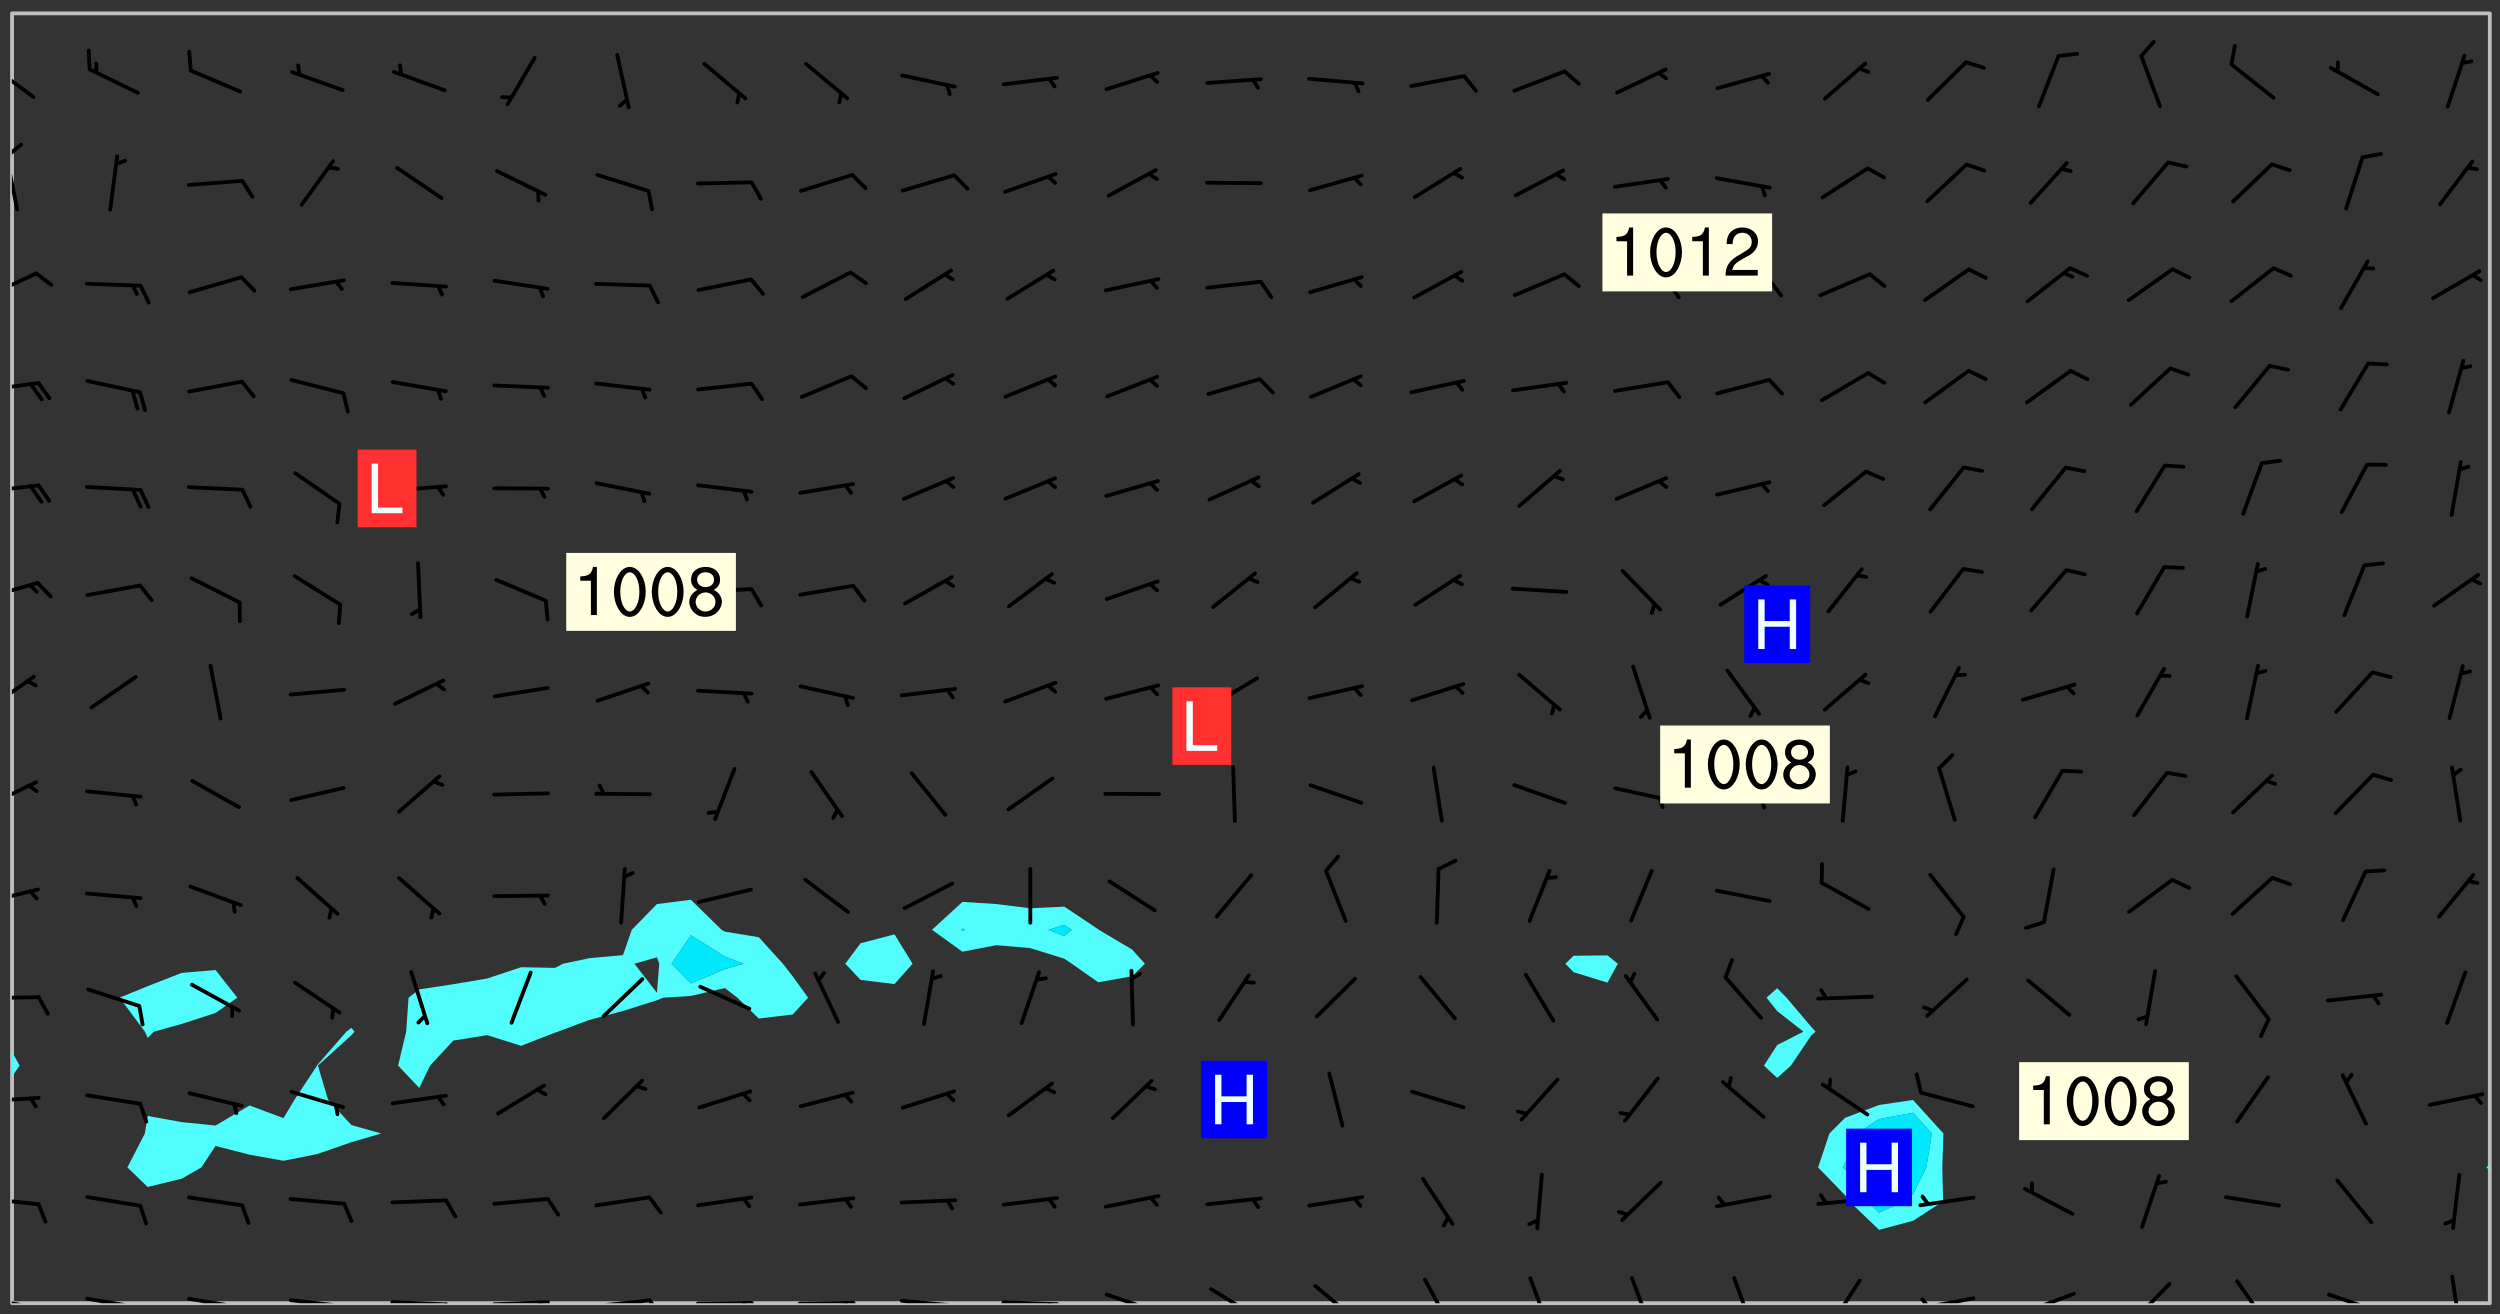 <svg xmlns="http://www.w3.org/2000/svg" role="img" xmlns:xlink="http://www.w3.org/1999/xlink" viewBox="142.45 309.95 326.84 171.84"><rect x="142.45" y="309.95" width="326.84" height="171.84" fill="#333333" stroke="none"/><defs><clipPath id="a"><path d="M144 450h1v30.328h-1zm0 0"/></clipPath><clipPath id="b"><path d="M144 311.672h1V448h-1zm0 0"/></clipPath><clipPath id="c"><path d="M144 311.672h324v168.656H144zm0 0"/></clipPath><clipPath id="d"><path d="M467 463h1v17.328h-1zm0 0"/></clipPath><clipPath id="e"><path d="M467 311.672h1V463h-1zm0 0"/></clipPath><clipPath id="f"><path d="M144 479h4v1.328h-4zm0 0"/></clipPath><clipPath id="g"><path d="M147 480h2v.328h-2zm0 0"/></clipPath><clipPath id="h"><path d="M153 479h9v1.328h-9zm0 0"/></clipPath><clipPath id="i"><path d="M160 480h2v.328h-2zm0 0"/></clipPath><clipPath id="j"><path d="M166 479h9v1.328h-9zm0 0"/></clipPath><clipPath id="k"><path d="M173 480h3v.328h-3zm0 0"/></clipPath><clipPath id="l"><path d="M180 479h8v1.328h-8zm0 0"/></clipPath><clipPath id="m"><path d="M187 480h2v.328h-2zm0 0"/></clipPath><clipPath id="n"><path d="M193 479h9v1.328h-9zm0 0"/></clipPath><clipPath id="o"><path d="M200 480h3v.328h-3zm0 0"/></clipPath><clipPath id="p"><path d="M206 479h9v1.328h-9zm0 0"/></clipPath><clipPath id="q"><path d="M212 479h2v1.328h-2zm0 0"/></clipPath><clipPath id="r"><path d="M220 479h8v1.328h-8zm0 0"/></clipPath><clipPath id="s"><path d="M227 479h3v1.328h-3zm0 0"/></clipPath><clipPath id="t"><path d="M233 480h8v.328h-8zm0 0"/></clipPath><clipPath id="u"><path d="M239 480h2v.328h-2zm0 0"/></clipPath><clipPath id="v"><path d="M246 480h9v.328h-9zm0 0"/></clipPath><clipPath id="w"><path d="M252 480h2v.328h-2zm0 0"/></clipPath><clipPath id="x"><path d="M260 479h8v1.328h-8zm0 0"/></clipPath><clipPath id="y"><path d="M266 480h2v.328h-2zm0 0"/></clipPath><clipPath id="z"><path d="M273 479h8v1.328h-8zm0 0"/></clipPath><clipPath id="A"><path d="M279 480h2v.328h-2zm0 0"/></clipPath><clipPath id="B"><path d="M286 478h9v2.328h-9zm0 0"/></clipPath><clipPath id="C"><path d="M292 480h2v.328h-2zm0 0"/></clipPath><clipPath id="D"><path d="M300 478h8v2.328h-8zm0 0"/></clipPath><clipPath id="E"><path d="M314 477h7v3.328h-7zm0 0"/></clipPath><clipPath id="F"><path d="M328 476h5v4.328h-5zm0 0"/></clipPath><clipPath id="G"><path d="M342 476h4v4.328h-4zm0 0"/></clipPath><clipPath id="H"><path d="M355 476h4v4.328h-4zm0 0"/></clipPath><clipPath id="I"><path d="M368 476h4v4.328h-4zm0 0"/></clipPath><clipPath id="J"><path d="M381 477h5v3.328h-5zm0 0"/></clipPath><clipPath id="K"><path d="M393 479h8v1.328h-8zm0 0"/></clipPath><clipPath id="L"><path d="M393 479h2v1.328h-2zm0 0"/></clipPath><clipPath id="M"><path d="M406 478h8v2.328h-8zm0 0"/></clipPath><clipPath id="N"><path d="M420 477h7v3.328h-7zm0 0"/></clipPath><clipPath id="O"><path d="M434 477h6v3.328h-6zm0 0"/></clipPath><clipPath id="P"><path d="M446 478h8v2.328h-8zm0 0"/></clipPath><clipPath id="Q"><path d="M452 480h2v.328h-2zm0 0"/></clipPath><clipPath id="R"><path d="M462 476h3v4.328h-3zm0 0"/></clipPath><clipPath id="S"><path d="M144 466h4v2h-4zm0 0"/></clipPath><clipPath id="T"><path d="M144 453h4v2h-4zm0 0"/></clipPath><clipPath id="U"><path d="M144 440h4v1h-4zm0 0"/></clipPath><clipPath id="V"><path d="M144 425h4v4h-4zm0 0"/></clipPath><clipPath id="W"><path d="M144 411h4v5h-4zm0 0"/></clipPath><clipPath id="X"><path d="M144 398h4v5h-4zm0 0"/></clipPath><clipPath id="Y"><path d="M144 385h4v4h-4zm0 0"/></clipPath><clipPath id="Z"><path d="M144 373h4v2h-4zm0 0"/></clipPath><clipPath id="aa"><path d="M144 359h4v3h-4zm0 0"/></clipPath><clipPath id="ab"><path d="M144 345h4v4h-4zm0 0"/></clipPath><clipPath id="ac"><path d="M144 330h1v8h-1zm0 0"/></clipPath><clipPath id="ad"><path d="M144 328h2v3h-2zm0 0"/></clipPath><clipPath id="ae"><path d="M144 318h4v5h-4zm0 0"/></clipPath><g id="af" clip-path="url(#clip1)"><path fill="#fff" fill-opacity="0" fill-rule="evenodd" d="M0 0h1000v1000H0zm0 0"/><path fill="#d3d3d3" fill-opacity="0" fill-rule="evenodd" d="M162.152 355.867l-.234.293.059.234.117.172.176.234.293.348.113.059.117-.172.059-.234.176-.176.465-.176h.699l.234.293.289.816.059.176.176.23.352.234.699.699.172.176.234.348.234.41.289.582.41.465.23.234.234.176.117.23.176.293.172 1.164v.234l.059.289.059.117.117.117.348.41.117.172.176.176.176.234.117.172.172.352.059.234.234.406.234-.059-.176.176-.059.93h-.582l-.234-.113-.348.113-.117.117-.059.293-.059.176-.117.172-.465.293-.059.234-.059.113v.645l.059.172v.41l.059.059v.406l.059.406.117.176.059.059.23.641-.059.293v.699l-.059.582v.234l-.059.23-.055.352v1.922l.055.117h.426l-.367.117-.023.352.891 1.168 1.742.539 1.34.359v.539l.09.809.535.715 1.52.27.891-.086.09 1.164.535.18 1.16-.18 2.055-.984 1.16-.363 1.879-.176 1.695-.18-.18.719-1.516.086-1.25.09-.805.27-1.074.809.27.719.535.898-.18.625-.266.809.266 1.078.625.898.805.18 1.25-.18-.266.723.098.504.055.293v.172l.059.293v.406l.176.117.352.117h.406l.293-.176.113-.117.059-.117.117-.23.059-.176.352-.465.23-.176.176-.059.176.059.059.176.117.988.055.469.059.172.117.234.176.059.816.059h.289l.117.234.059.406.059.352v1.105l.117.293.117.348.289.699.176.352.582.754.352.176.172.059.469.234.641.465.348.234.293.176.293.055.23.062.816.348.293.176.113.172.352.352.117.176.523.641v.289l.059.352v.348l.059.352.059.289.117.059.172.059h.176l.582.234.176.117.176.289.176.234.113.234.293.23.117.117v.41l.059.055.289.234.234.117.059.117.117.172.059.117.23.234.059.176.234.059.117.059-.117.113-.059.117v.117l-.117.293-.117.289v.582l.176.117.117.059.059.117.117.117.113.059.176.348.059.352.059.406v.176l-.059.176-.117.699v.172l.117.176.293.293h.406l.176.117.117.172.117.293v.234h-.527l-.23-.234h-.234l-.176.059-.059.699.059.348.117.176.176.41.117.23.289.469.176.055h.523l.234.059.758.641.059.293v.234l.059.059.23.348v.352l-.117.172v.293l.293.289.293.176.172.059.293.176.293.117.582.406.289.234.293.176.219.16.016.012.23.176.641.523.176.234.117.176.176.176.113.172v.641l.117.176.469.117.582.117.234.059.23.113.293.117.113.059.586.352.289.172.176.062.176.055.176.059.699.352.289.176.234.055.289.176.234.117.641.406.293.117.172.059.234.059.41.059.23.059.234.117.059.172-.41.176.469.059.059.293.113.234.176.055.234.059.176.059.406.117.641.234.117.172.059.234v.176l-.059.117-.059.406.234.234.117.059.348.117.641.23.176.117.289.117.176.176.234.465.582 1.105.176.176.348.176.176.117.352.117 1.047.523.234.059.465.113.293.059.465.176.758.582.234.234.348.465.176.176.289.234.816.699.293.176.289.289.293.176.293.289.695.641.176.176.293.234.289.234.469.289.641.582.348.234.234.293.348.348.352.465.934.992.348.406.117.176.234.059.113.117.645.176.23.113.234.059.293.176.23.117.934.699.406.406.234.176.406.176.234.117.816.348.348.234.234.117.293.289.23.117.758.352.352.172.23.059.293.117.234.059.871.176h.816l.469.23.172.059.875.699.465.117.293.059.176.059.23.059.469.059.348.059.352.059.406.059h.293l.172.059v.23l.176.176h.293l.348.059.352.059.699.117h.641l.465-.234.293-.176.172-.117.41-.172.289-.176.934-.465.469-.293.523-.293.465-.172.465-.176 1.051-.465.289-.117.41-.117.289-.117.527-.176 1.516-.699.582-.348.289-.059.293-.059.348-.117.875-.23.352-.117h.113l.234-.059.875-.234.234-.059h.812l.352-.059.816-.117.172-.059.352-.055.293-.059.23-.059.816-.176.176-.059h.348l.234-.059.465-.117.758-.172.234-.059h.348l.41-.117.289-.059 1.285-.059h.289l.41-.059.23-.059h.176l.875-.117h.406l.41-.117h.348l.352-.113.871-.059h1.75l1.047.289.41.117.289.117.352.117.289.117 1.051.172.289.059h.293l.293.059.172.059.41.059.172.059.117.059h.117l.117.059.352.059h.113l.41.066 1.922.395 1.926.395 1.52.449 1.695.719 2.145.805 1.605-.719 1.43-.805 1.16-1.078 1.25-.449 3.035-.719 1.875-.359 2.145-1.348 2.234-1.254 2.5-1.258 1.695-.449 1.785-.18 1.16-.27.625.539 1.34-.27.715-.988.984-1.344.445-.18.805-.359 1.875-.539 1.785-.449 1.25-.27 1.16-.09 1.699-.09 1.961-.27 1.25-.09h.539l.625-.09h.891l2.145-.18 2.41-.18 2.59-.09 1.695.18 1.609.09 1.43.359 1.16.719 1.875.988 1.16 1.527.266.715.629.09.355.898.535.539.535 1.527 1.074.359h.535l-.805.535.09 1.707.715 2.695.891.805.895.988.715 1.258 1.785.539 1.52-.18.355 1.344 1.609-.805.98-.539.27.27.316-.215.219-.145.801.449.449-.359h.355l.535-.27.539-.719.535-.27.625-.988 1.16.449.84.371 1.395.617 1.695-.18h1.605l1.785.09.18-1.707.535-1.344.805.27.492.848.402.406-.09.539v.359l.715.449.711-.27h1.43l.359.988.445 1.258.715 1.344 1.25.629 1.695.629.715-.18.18-.539.98-.09.449.359.086 1.258-.266.629-.535.18v.539l.715.984.266.539.984.988.801 1.078-.266.359-.09.898-.625 2.332-.355 2.066-.09 1.793-.18.719-.09.539v1.438l-.98 1.883-.359 1.707-.535.898-.805 1.168-.266.539 2.055 1.254.086.359-.355.539-.09-.18v.809l.09 1.438-.445.715-1.074.094-.266.715.535.898.805.719 1.16.809 1.34.27.445.359-.355.449-1.789-.09-1.25-.449-.715-.719-.625-.09-.176 3.59-.188 1.309h89.359V311.703h-55.27v49.082l.762.125 3.289.543 2.023 2.836v2.754l2.352.332 2.348.332h4.051l-1.379 4.16-2.023.707-2.023.703-.543.344-2.594 1.617-.188.117-2.023-2.078-.73-2.742-2.672-2.078-1.375-3.5-.066-.082-1.957-2.672 2.75-1.418v-49.082H294.422v91.414l.117.031.133.012.074.074.105.047.09.059.086.059.09.059.297.297.059.09.031.117.027.117.016.137-.031.117-.059.09-.059.086-.043.105-.047.102-.027.121v.145l.176.27.148.148.074.086.074.074.043.105.062.09.059.086.043.105.059.09.047.102.043.105.059.086.117.18.074.074.062.086.059.09.043.105.059.09.059.086.062.09.059.09.043.102.117.18.074.074.059.086.074.074.09.059.105.047h.148l.133-.016.133.016.102-.047.074-.074.047-.102-.016-.133v-.148l-.047-.105-.027-.117-.047-.102-.027-.121-.043-.102-.062-.09-.043-.102-.043-.105-.031-.117-.016-.133-.012-.137.086-.059.059-.086.121-.031.043.105.016.133v.117l.059.102.059.09.09.059.148.148.059.09.043.105-.012.102.086.059.105.047.086.059.09.059.074.074-.117.027-.105.047-.086.059-.074.074-.059.09-.062.086-.027.121-.047.102-.043.105-.031.117-.012.133-.016.133v.148l.027.117.047.105.043.102.059.09.074.074.09.059.074.074.09.059.059.09.043.105.047.102.117.031.133.016h.148l.117-.031.105.043.043.105.047.102.027.121L299.5 410l.027.117.031.121.027.117.105.043.102.047.133-.016.148.148.062.086.074.074.07.074.09.062.105.043.102.043.117.031.137.016.117-.031.074-.074.027-.117-.012-.133-.031-.121-.027-.117.043-.105h.117l.09.062.117.027h.148l.133.016h.148l.133.016.133-.016h.148l.133-.016.133-.012.137.012.117-.027.133-.016.191-.059-.059.176-.016.133-.027.121-.016.133-.059.086-.133.016-.105.047-.105.043-.117.031-.117.027-.266.031h-.148l-.133.016-.074.074.059.086.148.148.117.18.074.07.09.062.09.059.086.059.09.059.102.043.105.062.105.043.086.059.105.047.102.043.18.117.059.09-.043.102-.047.105.016.133.223.223.059.09.043.102.031.121.043.102.016.133.031.117.012.137.031.117.148.148.102.043.105.043.117.031.133.016.137.016h.117l.117-.031.09-.059.043-.105.047-.102.043-.105.031-.117.012-.133v-.148l-.012-.133-.016-.133-.031-.117-.043-.105-.047-.105-.043-.102-.043-.105-.016-.133.016-.133.027-.117.031-.117.027-.121.047-.102.09-.059.086-.062.074-.074.09-.059.223-.223.059-.086.074-.074.117-.18.059-.086v-.148l-.074-.074-.102-.047-.105-.043-.102-.043-.059-.09-.047-.105-.027-.117.09-.059.117-.031.102-.043.18-.117.148-.148.012-.133-.012-.105-.09-.059-.133.016h-.148l-.133.016-.133-.016-.121-.031-.086-.059-.074-.074-.059-.09-.062-.086-.117-.18-.059-.086.031-.121.086-.059.121-.031.059-.086v-.121l-.031-.117-.059-.09-.059-.086-.047-.105-.027-.117-.016-.133.059-.09.074-.074.09-.059.117-.18.074-.074.059-.086.148-.148.121-.031.133-.016.133.016.074.074.043.105.016.133-.031.117-.117.031-.133.012-.148.148-.043.105-.047.102-.027.121-.031.117v.148l.031.117.043.105.059.09.074.07.074.074.117.031.121.027.117-.027.133-.016h.117l.09.059.074.074.047.105.059.086.102.047.133.016.105.043.086.059-.012.105-.074.074-.18.117-.059.09-.09.059-.07.074-.074.074-.062.09-.027.117-.016.133.016.133-.016.133v.148l.016.133.027.117.031.121.074.074.09.059.086.059.09.059.117.031v.086l-.102.047-.09.059-.266.031-.117.027h-.148l-.105.043-.102.047-.059.09-.062.234-.012.133-.031.121-.016.133v.293l-.012.133.012.137.016.133.133.016.133.012.121.031.086.059.074.074.047.105.043.102.016.133v.445l-.016.133v.445l.031.266.027.117.016.133.031.117.086.211.031.266v.148l-.031.117-.027.117-.031.121-.027.117-.031.117-.031.121-.012.133-.016.133.09.059.117-.031.102.016.047.105-.031.266v.441l-.043.105-.047.105-.043.102-.043.105-.059.086-.031.121-.043.117-.031.117-.016.133.016.133.059.09.105.047.086.059.059.086-.012.137-.031.117-.043.102v.445l-.016.133v.148l-.031.117-.043.105-.027.117-.047.105-.043.102-.031.121-.027.117-.031.133-.031.117-.027.117-.043.105-.031.117-.031.121-.012.133-.016.133v.297l.027.117v.148l.047.398.027.117.059.09.121.031h.148l.133-.016.059.09v.117l-.059.09-.09.059-.102.043-.105.047-.09.059-.086.059-.137.016-.117-.031-.133-.016-.102.047-.062.086-.012.137-.016.133-.031.117-.027.117-.016.133-.031.121v.297l.016.133.031.117v.148l.012.133v.148l-.027.117-.047.102-.027.121-.031.117-.059.09-.074.074-.102.043-.105.047-.117.027-.121.031-.102-.047.059-.086.105-.047.027-.117.031-.117.027-.121.031-.117v-.148l.016-.133-.031-.117-.043-.105-.105.016-.074.074-.102.043-.09.062-.074.074-.043.102-.016.133-.031.117L304.25 426l-.031.117-.027.117-.031.121-.027.117-.031.117-.043.105-.09.059h-.09l-.117-.031-.031-.086.016-.137-.031-.117v-.148l-.012-.133v-.148l-.062-.234-.027-.121-.043-.102-.047-.105-.059-.086-.059-.09-.043-.105-.062-.086-.148-.148-.07-.074-.105-.047-.105-.043-.102-.043-.297-.297-.09-.074-.086-.059-.105-.043-.09-.062-.086-.059-.105-.043-.09-.059-.086-.062-.074-.07-.105-.047-.086-.059-.105-.043-.09-.062-.102-.043-.105-.043-.086-.059-.105-.047-.105-.043-.102-.047-.09-.059-.102-.043-.105-.043-.09-.062-.117-.027-.133-.016-.133.016H299.75l-.133.016-.117-.031-.09-.059-.074-.074-.09-.059-.102-.047h-.148l-.121-.027-.102-.043-.074-.074-.117-.18-.09-.059-.102-.043-.09-.062-.105-.043-.09-.059-.086-.059-.105-.047-.059-.086-.059-.09-.043-.105-.047-.102-.074-.074-.086-.059-.074-.074-.09-.059-.223-.223-.043-.105-.031-.266.105-.043h.145l.105.043.074.074.09.059.086.059.105.047.09.059.148.148.07.074.148.148.062.086.074.074.086.059.074.074.09.062.09.059.086.059.27.176.102.047.105.043.102.043.047-.074.059-.086.074-.074.07-.074.105.043.074.074.059.09.043.102.047.105.043.105.121.027.117-.027.074-.09.043-.105.059-.09.074-.074.105-.043.117-.027.133.012.09.059.148.148.059.09.043.105.047.102.043.105.043.102.105.047.105.043.133.016.086-.059.059-.09.074-.074.105-.043.117.027.105.047.102.043.105.043.102.047.18.117v.117l-.016.133.016.133.016.137.059.086.102.047.121.027.117.031h.148l.117-.031.059-.09.18-.117.059-.09.074-.074.059-.086.117-.18.18-.117.117.031.09.059.043.074-.016.133v.117l.09.059h.148l.133-.016.133-.012.266-.031.105-.043.117-.031.121-.027.074-.074.07-.074.062-.09-.016-.105-.047-.102-.102-.043-.105-.016-.117.027-.266.031h-.148l-.074-.074-.09-.059-.117-.031-.117-.027-.133-.016h-.148l-.133.016h-.297l-.105-.047-.148-.148-.043-.102-.059-.09.223-.223.086-.059.105-.043.117-.031.133-.016.133.016.137.016.102.043.133-.012.09-.062.102-.043.062-.09-.047-.102-.09-.059-.117-.031-.102-.043-.059-.09-.062-.09v-.117l.016-.133.105-.047.074-.07v-.121l-.09-.059-.031-.117.09-.059.074-.074.043-.105.059-.09.047-.102.016-.133v-.148l-.047-.105-.043-.102-.09-.059-.133-.016-.102-.043-.137-.016-.117-.031h-.445l-.133-.016-.133-.012-.133-.016-.117-.031h-.148l-.133-.016-.133-.012-.266-.031-.121-.043-.086-.059-.074-.074v-.148l.012-.133.105-.047.102-.043.133-.016h.152l.133-.016h.293l.121.031.102.043.09.059.234.062.121-.047.09-.059.102-.043.133-.016.105.043.102.047.133.012.121-.027h.145l.121-.031.117-.027.105-.047.074-.074.086-.059.148-.148.059-.086.047-.105.027-.117.016-.105-.102-.043-.09-.059-.117-.031-.105-.043-.09-.062-.074-.086-.074-.074-.102-.043-.105-.047-.102-.043-.059-.09-.047-.102-.086-.211-.062-.086-.059-.09-.074-.074-.086-.059h-.27l-.117.031-.09.059-.102.043-.133.016-.105-.016-.027-.117-.062-.09-.117-.031-.102-.043-.148-.148-.031-.117-.016-.105.074-.074.18-.117.117-.027.117-.031.137.016.102.043.105.043.102.047.105.043.117.031.133.016.117.027.133.016.105-.016.09-.059-.074-.074-.105-.043-.074-.074-.074-.09-.148-.148-.086-.059-.09-.059-.074-.074-.09-.059-.102-.047-.121-.027-.102-.047-.105-.043-.117-.031-.102-.043-.121-.031h-.148l-.117.031-.105.043-.086.062-.18.117-.086.059-.09.059-.105.047-.086.059-.105.043-.102.043-.105.047-.074.074-.059.09-.059.086-.047.105-.059.086-.074.074-.133-.012-.117-.031h-.117l-.074.074-.09.059-.074.074-.09.059-.086.059-.105.047-.102.043-.137.016-.102-.043-.148-.148-.105-.047h-.086l-.105.047-.102.043-.121.031-.117-.031-.074-.074v-.117l.031-.121.074-.07.059-.09.074-.074.117-.031.105-.043h.293l.133-.016.137-.016.102-.043.09-.059.102-.047.09-.059.133-.012.09.059.133.012.09-.059.086-.059.105-.043.09-.059.086-.062.09-.059.148-.148.059-.086.059-.09.105-.043.133-.016.117.027.121.031.059-.059.059-.09.031-.266.027-.117.105.012.133.016.102-.043.09-.059.059-.09.074-.074.059-.09.047-.102.012-.133-.012-.133-.047-.105-.148-.148-.059-.09-.059-.086-.043-.105v-.445l.016-.133v-.148l.012-.133-.059-.059-.09.059-.102-.043-.18-.117-.086-.059-.062-.09-.059-.09-.074-.074-.086-.059-.121.031-.102.012-.105.047-.086.059-.105.043-.148.148-.09.059-.086.059-.09.062-.105.043-.133.016v-.121l.105-.043.117-.031.074-.07.043-.105v-.148l-.027-.117-.148-.148-.133-.016h-.148l-.117.031-.105.043-.102.043-.09.062-.117.027-.074-.074.012-.133-.043-.102-.043-.105-.09-.059-.117.027-.121.031-.117.031-.102.043-.121.031-.102.043-.105.043-.09.059-.102.016v-.117l.016-.133-.059-.09-.074.043-.148.148-.059.09-.074.074-.047.105-.043.102-.074.074-.059.09-.074.074-.059.086-.074.074-.09.062-.074.07-.074.074-.102.016-.133.016-.105-.043v-.121l.148-.148.043-.102.059-.09.047-.102.043-.105.059-.09.031-.117.043-.102.031-.121.027-.117.047-.105.043-.102.043-.105.074-.07.09-.062.09-.059.102-.043h.297l.266-.031.105-.043-.074-.074-.117-.031-.105-.043-.09-.059-.102-.047-.09-.059-.102-.043-.105-.043-.09-.062-.086-.059-.105-.043-.102-.043-.121-.031-.117-.031-.102-.043L297.5 410.25l-.102-.043-.09-.059-.043-.105-.016-.133.102-.043.133-.016.137.016.133-.016.102-.043.059-.09.016-.105-.09-.059-.074-.074-.102-.043-.09-.059-.148-.148-.043-.105-.016-.133v-.293l-.059-.09-.09-.059-.074-.074-.043-.105-.031-.117-.059-.09-.074-.074-.117-.027-.074-.074-.09-.059-.09-.062-.086-.059-.074-.074-.059-.086-.047-.105-.086-.059-.148-.148-.195-.059-.133.016-.102.043-.074.074-.047.102-.043.105-.059.09-.059.086-.297.297-.09.059h-.086l-.062-.086-.043-.105.031-.117.059-.09.027-.117-.012-.133-.09-.062-.105.047-.117.027-.117.031-.27.176-.102.047-.117.027-.105.047-.09.059-.102.043-.059-.086-.047-.105.016-.133.047-.105.07-.074.074-.07.059-.09v-.148l-.043-.105h-.238l-.102.047-.031.117-.027.117-.031.121-.074.043-.133.016-.074-.047-.043-.102-.043-.105-.047-.102-.043-.105-.121.031-.102.043-.133.016-.117.031-.105.043-.09.059-.102.047-.121.027-.133.016-.102-.043-.059-.09-.047-.105-.043-.102-.043-.105v-.117l.059-.09.086-.059.18-.117.102-.047.105-.043.105-.059.102-.043.09-.062.102-.043.105-.059.102-.047.09-.059.105-.043.102-.043.09-.062.102-.043.137-.016.117.031.102.043.121.031.102.043.105.047.102.043.105.043.102.047.105.043.102.043.105.047.086.059.105.043.117.031.105.043.102.047.09.059.105.043.102.043.105.047.117.027.102.047.121.027h.148l.086-.059.016-.102.059-.09-.027-.117-.074-.074-.117-.18-.074-.074-.09-.074-.18-.117-.086-.059-.105-.043-.102-.047-.27-.176-.059-.09-.074-.074-.059-.09-.043-.102-.031-.117-.016-.137v-.562l-.012-.133-.016-.133-.031-.117-.016-.133-.012-.133-.031-.121-.223-.223-.059-.086-.016-.105.031-.117.133-.016v-91.414H172.992v1.453l-.059.234-.352 1.051-.172.523-.117.348-.176.41-.117.172-.234.293-.23.059h-.352l-.117.059-.23.406v.293l.117.176.23.23.117.234.641.758.293.465.176.234.23.352.234.348.641.816.176.465.172.41.117.695.176.469.117 1.398.059.465v.875l.117 1.047v4.781l-.059.465-.352 1.281-.176.523-.113.41-.352.93L172.934 336l-.234.582-.117.176-.172.348-.176.406-.352.816-.059.293-.113.293-.117.289-.059.176-.117.875-.059.406-.059.117-.059.176-.059.172-.23.527-.117.172v.234l-.117.234-.059.172-.176.586v.289l-.059.176v.293l-.059.113-.059.527v.172l-.055.234v2.621l-.176.816-.117.176-.176.234-.117.172-.113.234-.586.934-.23.289-.293.465-.176.234-.289.352-.352.699-.113.23-.176.41-.176.23-.406.527-.816.699-.293.172-.289.234-.176.117-.176.176-.523.406-.527.176-.172.176-.234.055-.641.176h-.758m12.211 31.023l-1.074.449.359.895 1.25-.715.445-.539-.98-.09"/><path fill="#d3d3d3" fill-opacity="0" fill-rule="evenodd" d="M201.508 416.598h-.895l.449.629.98.359.805-.09.445-.988-.176.09-.715-.355-.895.355m154.621 59.07l-.059-.523v-.293l.113-.293.059-.23.469-.469h.113l.117-.113.117-.059h.176l.234-.059h.348l.234.059.117.059.23.172.059.176.117.582v.293l-.117.176-.172.289-.176.176-.527.523-.23.234-.117.059h-.176l-.117-.059-.406-.293-.176-.117-.117-.059-.059-.113-.055-.117m6.641-10.957l-.059-.172v-1.109l.059-.172.176-.059.172-.059h.176l.234-.059.117.059.059.699-.059.172-.117.176-.117.059-.234.523-.113.059h-.234l-.059-.117m9.613-14.391l-.117-.176v-.699l.293-.875.117-.172.176-.352.113-.23.117-.293.352-.758.117-.23.172-.234h.176l.117-.059h.641l.117.059.234.234.172.113.352.293.117.117.113.176v.113l.117.059.117.117v.699l-.059.176v.23l-.059.176-.348 1.051-.117.23-.117.234-.117.059-.23.234-.641.289h-.875l-.41-.117-.641-.465"/><path fill="none" stroke="#bebebe" stroke-linecap="round" stroke-linejoin="round" stroke-miterlimit="10" stroke-width=".5" d="M467.957 311.695H144.027v168.625h323.93v-168.625"/><g clip-path="url(#a)"><path fill="#fff" fill-opacity="0" fill-rule="evenodd" d="M144 475.891v4.438h.004H144v-29.613 25.176"/></g><g clip-path="url(#b)"><path fill="#fff" fill-opacity="0" fill-rule="evenodd" d="M144 444.82v2.629-135.777h.004H144V444.82"/></g><path fill="#50fcfc" fill-rule="evenodd" d="M144 447.449v3.266l.004-.004v-3.258l-.004-.004"/><g clip-path="url(#c)"><path fill="#fff" fill-opacity="0" fill-rule="evenodd" d="M144.004 480.328v-29.617l1.012-1.449-1.012-1.809V311.672h26.625v125.094l-4.438.379-4.438 1.734-3.676 1.504 3.316 4.438.359.824.828-.824 3.609-1.004 4.438-1.438 2.844-1.996-2.844-3.617V311.672h17.754v132.656l-.641.492-3.797 4.344-.047.098-2.93 4.438-1.461 2.43-4.441-1.656-4.438 2.625-4.438-.449-4.438-.801-.367 2.289-2.285 4.438 2.652 2.555 4.438-1.078 2.578-1.477 1.859-2.809 4.438 1.145 4.441.793 4.438-.883 4.438-1.543 3.891-1.141-3.891-1.102-3.059-3.336-1.312-4.438 4.371-3.965.414-.477-.414-.492V311.672h44.383v115.906l-4.438.562-3.285 3.367-1.152 3.312-4.438.406-3.418.719-1.02.543-4.441-.09-4.438 1.477-4.438.75-4.438.672-1.402 1.086-.309 4.438-1.059 4.441 2.77 2.918 1.41-2.918 3.027-3.266 4.438-.715 4.438 1.395 4.441-1.73.398-.125 4.039-1.52 4.438-1.18 4.438-1.402.832-.336 3.605-.227 4.441-1.035 1.645 1.262 2.793 2.727 4.438-.531 2.012-2.195-2.012-2.785-1.285-1.652-3.152-3.469-4.438-.73-.426-.238-4.016-3.93V311.672h26.633v120.434l-4.441 1.16-1.996 2.68 1.996 2.113 4.441.543 2.355-2.656-2.355-3.84v-120.434h8.875v116.188l-3.977 3.648 3.977 2.863 4.438-.852 4.441.383 4.438 1.379.988.664 3.449 2.422 4.438-.785 1.668-1.637-1.668-1.852-4.359-2.586-.078-.066-4.438-2.965-4.438.219-4.441-.555-4.438-.281v-116.188h84.328v123.184l-4.438.047-1.062 1.043 1.062 1.098 4.438 1.375 1.359-2.473-1.359-1.09v-123.184h22.191v127.469l-1.398 1.242 1.398 1.758 3.434 2.68-3.434 1.754-1.734 2.688 1.734 1.613 1.793-1.613 2.648-3.93.574-.512-.574-.637-3.227-3.801-1.215-1.242V311.672h17.754v142.082l-4.438.66-4.438 1.676-2.051 2.047-1.484 4.438 3.535 3.641.555.801 3.883 3.715 4.438-1.176 3.938-2.539-.105-4.441.145-4.438-3.977-4.383V311.672h75.449v150.434l-.465.469.465.461v17.293H144.004"/></g><path fill="#50fcfc" fill-rule="evenodd" d="M145.016 449.262l-1.012 1.449v-3.258l1.012 1.809m16.379-4.441l-3.316-4.438 3.676-1.504 4.438-1.734 4.438-.379 2.844 3.617-2.844 1.996-4.438 1.438-3.609 1.004-.828.824-.359-.824m.359 20.309l-2.652-2.555 2.285-4.438.367-2.289 4.438.801 4.438.449 4.438-2.625 4.441 1.656 1.461-2.43 2.93-4.438.047-.098 3.797-4.344.641-.492.414.492-.414.477-4.371 3.965 1.312 4.438 3.059 3.336 3.891 1.102-3.891 1.141-4.438 1.543-4.438.883-4.441-.793-4.438-1.145-1.859 2.809-2.578 1.477-4.438 1.078m35.508-12.949l-2.77-2.918 1.059-4.441.309-4.438 1.402-1.086 4.438-.672 4.438-.75 4.438-1.477 4.441.09 1.02-.543 3.418-.719 4.438-.406 1.152-3.312 3.285-3.367v6.961l-2.941.844 2.941 3.793.305-3.793-.305-.844v-6.961l4.438-.562v4.645l-2.527 3.723 2.527 2.574 4.441-1.867 2.453-.707-2.453-.938-4.441-2.785v-4.645l4.016 3.93.426.238 4.438.73 3.152 3.469 1.285 1.652 2.012 2.785-2.012 2.195-4.438.531-2.793-2.727-1.645-1.262-4.441 1.035-3.605.227-.832.336-4.438 1.402-4.438 1.18-4.039 1.52-.398.125-4.441 1.73-4.438-1.395-4.438.715-3.027 3.266-1.41 2.918"/><path fill="#fff" fill-opacity="0" fill-rule="evenodd" d="M228.328 435.102l-2.941.844 2.941 3.793.305-3.793-.305-.844"/><path fill="#00e8fc" fill-rule="evenodd" d="M232.766 438.52l-2.527-2.574 2.527-3.723 4.441 2.785 2.453.938-2.453.707-4.441 1.867"/><path fill="#50fcfc" fill-rule="evenodd" d="M254.957 438.059l-1.996-2.113 1.996-2.68 4.441-1.16 2.355 3.84-2.355 2.656-4.441-.543m13.316-3.688l-3.977-2.863 3.977-3.648v3.484l-.18.164.18.129.406-.129-.406-.164v-3.484l4.438.281 4.441.555 4.438-.219v2.379l-2.062.652 2.062.809.961-.809-.961-.652v-2.379l4.438 2.965.078.066 4.359 2.586 1.668 1.852-1.668 1.637-4.438.785-3.449-2.422-.988-.664-4.438-1.379-4.441-.383-4.438.852"/><path fill="#00e8fc" fill-rule="evenodd" d="M268.273 431.637l-.18-.129.18-.164.406.164-.406.129m13.316.68l-2.062-.809 2.062-.652.961.652-.961.809"/><path fill="#50fcfc" fill-rule="evenodd" d="M348.164 437.043l-1.062-1.098 1.062-1.043 4.438-.047 1.359 1.09-1.359 2.473-4.438-1.375m26.629 13.832l-1.734-1.613 1.734-2.688 3.434-1.754-3.434-2.68-1.398-1.758 1.398-1.242 1.215 1.242 3.227 3.801.574.637-.574.512-2.648 3.93-1.793 1.613m8.879 15.34l-3.535-3.641 1.484-4.438 2.051-2.047 4.438-1.676 4.438-.66v1.668l-4.438.832-2.895 1.883L383.672 462l-.266.574.266.273 2.906 4.168 1.531 1.461 3.316-1.461 1.121-.93 1.742-3.512.723-4.438-2.465-2.715v-1.668l3.977 4.383-.145 4.438.105 4.441-3.938 2.539-4.438 1.176-3.883-3.715-.555-.801"/><path fill="#00e8fc" fill-rule="evenodd" d="M383.672 462.848l-.266-.273.266-.574 1.543-3.863 2.895-1.883v3.957l-1.406 2.363 1.406 1.863 2.078-1.863-2.078-2.363v-3.957l4.438-.832 2.465 2.715-.723 4.438-1.742 3.512-1.121.93-3.316 1.461-1.531-1.461-2.906-4.168"/><path fill="#00d4fc" fill-rule="evenodd" d="M388.109 464.438l-1.406-1.863 1.406-2.363 2.078 2.363-2.078 1.863"/><path fill="#50fcfc" fill-rule="evenodd" d="M467.996 463.035l-.465-.461.465-.469v.93"/><g clip-path="url(#d)"><path fill="#fff" fill-opacity="0" fill-rule="evenodd" d="M467.996 480.328H468v-17.293 17.293h-.004"/></g><path fill="#50fcfc" fill-rule="evenodd" d="M467.996 462.105v.93H468v-.93h-.004"/><g clip-path="url(#e)"><path fill="#fff" fill-opacity="0" fill-rule="evenodd" d="M467.996 311.672H468v150.434-150.434h-.004"/></g><g clip-path="url(#f)"><path fill="none" stroke="#000" stroke-linecap="round" stroke-linejoin="round" stroke-miterlimit="10" stroke-width=".5" d="M147.438 481.055l-6.875-1.453"/></g><g clip-path="url(#g)"><path fill="none" stroke="#000" stroke-linecap="round" stroke-linejoin="round" stroke-miterlimit="10" stroke-width=".5" d="M147.438 481.055l.68 2.359"/></g><g clip-path="url(#h)"><path fill="none" stroke="#000" stroke-linecap="round" stroke-linejoin="round" stroke-miterlimit="10" stroke-width=".5" d="M160.781 480.914l-6.93-1.172"/></g><g clip-path="url(#i)"><path fill="none" stroke="#000" stroke-linecap="round" stroke-linejoin="round" stroke-miterlimit="10" stroke-width=".5" d="M160.781 480.914l.773 2.328"/></g><g clip-path="url(#j)"><path fill="none" stroke="#000" stroke-linecap="round" stroke-linejoin="round" stroke-miterlimit="10" stroke-width=".5" d="M174.094 480.91l-6.93-1.164"/></g><g clip-path="url(#k)"><path fill="none" stroke="#000" stroke-linecap="round" stroke-linejoin="round" stroke-miterlimit="10" stroke-width=".5" d="M174.094 480.91l.781 2.328"/></g><g clip-path="url(#l)"><path fill="none" stroke="#000" stroke-linecap="round" stroke-linejoin="round" stroke-miterlimit="10" stroke-width=".5" d="M187.438 480.727l-6.984-.797"/></g><g clip-path="url(#m)"><path fill="none" stroke="#000" stroke-linecap="round" stroke-linejoin="round" stroke-miterlimit="10" stroke-width=".5" d="M187.438 480.727l.898 2.285"/></g><g clip-path="url(#n)"><path fill="none" stroke="#000" stroke-linecap="round" stroke-linejoin="round" stroke-miterlimit="10" stroke-width=".5" d="M200.77 480.477l-7.02-.293"/></g><g clip-path="url(#o)"><path fill="none" stroke="#000" stroke-linecap="round" stroke-linejoin="round" stroke-miterlimit="10" stroke-width=".5" d="M200.77 480.477l1.062 2.211"/></g><g clip-path="url(#p)"><path fill="none" stroke="#000" stroke-linecap="round" stroke-linejoin="round" stroke-miterlimit="10" stroke-width=".5" d="M214.086 480.195l-7.023.27"/></g><g clip-path="url(#q)"><path fill="none" stroke="#000" stroke-linecap="round" stroke-linejoin="round" stroke-miterlimit="10" stroke-width=".5" d="M213.066 480.234l.617 1.059"/></g><g clip-path="url(#r)"><path fill="none" stroke="#000" stroke-linecap="round" stroke-linejoin="round" stroke-miterlimit="10" stroke-width=".5" d="M227.383 479.953l-6.984.75"/></g><g clip-path="url(#s)"><path fill="none" stroke="#000" stroke-linecap="round" stroke-linejoin="round" stroke-miterlimit="10" stroke-width=".5" d="M227.383 479.953l1.379 2.031"/></g><g clip-path="url(#t)"><path fill="none" stroke="#000" stroke-linecap="round" stroke-linejoin="round" stroke-miterlimit="10" stroke-width=".5" d="M240.719 480.289l-7.027.078"/></g><g clip-path="url(#u)"><path fill="none" stroke="#000" stroke-linecap="round" stroke-linejoin="round" stroke-miterlimit="10" stroke-width=".5" d="M239.695 480.301l.59 1.078"/></g><g clip-path="url(#v)"><path fill="none" stroke="#000" stroke-linecap="round" stroke-linejoin="round" stroke-miterlimit="10" stroke-width=".5" d="M254.035 480.281l-7.027.094"/></g><g clip-path="url(#w)"><path fill="none" stroke="#000" stroke-linecap="round" stroke-linejoin="round" stroke-miterlimit="10" stroke-width=".5" d="M253.012 480.297l.59 1.074"/></g><g clip-path="url(#x)"><path fill="none" stroke="#000" stroke-linecap="round" stroke-linejoin="round" stroke-miterlimit="10" stroke-width=".5" d="M267.336 480.648l-7-.637"/></g><g clip-path="url(#y)"><path fill="none" stroke="#000" stroke-linecap="round" stroke-linejoin="round" stroke-miterlimit="10" stroke-width=".5" d="M266.316 480.555l.477 1.129"/></g><g clip-path="url(#z)"><path fill="none" stroke="#000" stroke-linecap="round" stroke-linejoin="round" stroke-miterlimit="10" stroke-width=".5" d="M280.664 480.449l-7.023-.242"/></g><g clip-path="url(#A)"><path fill="none" stroke="#000" stroke-linecap="round" stroke-linejoin="round" stroke-miterlimit="10" stroke-width=".5" d="M279.641 480.414l.539 1.102"/></g><g clip-path="url(#B)"><path fill="none" stroke="#000" stroke-linecap="round" stroke-linejoin="round" stroke-miterlimit="10" stroke-width=".5" d="M293.789 481.469l-6.648-2.277"/></g><g clip-path="url(#C)"><path fill="none" stroke="#000" stroke-linecap="round" stroke-linejoin="round" stroke-miterlimit="10" stroke-width=".5" d="M292.824 481.137l.191 1.211"/></g><g clip-path="url(#D)"><path fill="none" stroke="#000" stroke-linecap="round" stroke-linejoin="round" stroke-miterlimit="10" stroke-width=".5" d="M306.77 482.176l-5.977-3.695"/></g><g clip-path="url(#E)"><path fill="none" stroke="#000" stroke-linecap="round" stroke-linejoin="round" stroke-miterlimit="10" stroke-width=".5" d="M319.789 482.582l-5.387-4.508"/></g><g clip-path="url(#F)"><path fill="none" stroke="#000" stroke-linecap="round" stroke-linejoin="round" stroke-miterlimit="10" stroke-width=".5" d="M332.09 483.414l-3.359-6.172"/></g><g clip-path="url(#G)"><path fill="none" stroke="#000" stroke-linecap="round" stroke-linejoin="round" stroke-miterlimit="10" stroke-width=".5" d="M344.945 483.625l-2.438-6.59"/></g><g clip-path="url(#H)"><path fill="none" stroke="#000" stroke-linecap="round" stroke-linejoin="round" stroke-miterlimit="10" stroke-width=".5" d="M358.277 483.617l-2.473-6.578"/></g><g clip-path="url(#I)"><path fill="none" stroke="#000" stroke-linecap="round" stroke-linejoin="round" stroke-miterlimit="10" stroke-width=".5" d="M371.539 483.637l-2.367-6.617"/></g><g clip-path="url(#J)"><path fill="none" stroke="#000" stroke-linecap="round" stroke-linejoin="round" stroke-miterlimit="10" stroke-width=".5" d="M381.766 483.281l3.809-5.906"/></g><g clip-path="url(#K)"><path fill="none" stroke="#000" stroke-linecap="round" stroke-linejoin="round" stroke-miterlimit="10" stroke-width=".5" d="M393.531 480.969l6.91-1.281"/></g><g clip-path="url(#L)"><path fill="none" stroke="#000" stroke-linecap="round" stroke-linejoin="round" stroke-miterlimit="10" stroke-width=".5" d="M394.535 480.781l-.762-.957"/></g><g clip-path="url(#M)"><path fill="none" stroke="#000" stroke-linecap="round" stroke-linejoin="round" stroke-miterlimit="10" stroke-width=".5" d="M407.016 481.578l6.57-2.496"/></g><g clip-path="url(#N)"><path fill="none" stroke="#000" stroke-linecap="round" stroke-linejoin="round" stroke-miterlimit="10" stroke-width=".5" d="M421.164 482.844l4.906-5.031"/></g><g clip-path="url(#O)"><path fill="none" stroke="#000" stroke-linecap="round" stroke-linejoin="round" stroke-miterlimit="10" stroke-width=".5" d="M438.945 483.207l-4.027-5.758"/></g><g clip-path="url(#P)"><path fill="none" stroke="#000" stroke-linecap="round" stroke-linejoin="round" stroke-miterlimit="10" stroke-width=".5" d="M453.57 481.465l-6.648-2.27"/></g><g clip-path="url(#Q)"><path fill="none" stroke="#000" stroke-linecap="round" stroke-linejoin="round" stroke-miterlimit="10" stroke-width=".5" d="M452.605 481.133l.195 1.211"/></g><g clip-path="url(#R)"><path fill="none" stroke="#000" stroke-linecap="round" stroke-linejoin="round" stroke-miterlimit="10" stroke-width=".5" d="M464.078 483.805l-1.031-6.953"/></g><g clip-path="url(#S)"><path fill="none" stroke="#000" stroke-linecap="round" stroke-linejoin="round" stroke-miterlimit="10" stroke-width=".5" d="M147.492 467.398l-6.984-.77"/></g><path fill="none" stroke="#000" stroke-linecap="round" stroke-linejoin="round" stroke-miterlimit="10" stroke-width=".5" d="M147.492 467.398l.91 2.277m12.379-2.094l-6.934-1.137m6.934 1.137l.785 2.324m12.539-2.379L167.156 466.5m6.949 1.027l.824 2.312m12.516-2.516l-7-.621m7 .621l.957 2.258m12.367-2.699l-7.02.262m7.02-.262l1.234 2.125m12.07-2.309l-7 .629m7-.629l1.344 2.051m11.945-2.258l-6.945 1.043m6.945-1.043l1.465 1.969m11.855-1.957l-6.953 1.02m5.941-.871l.727.988m13.609-1.043l-6.977.832m5.965-.711l.699 1.008m13.652-.863l-7.023.301m6-.258l.621 1.059m13.691-1.379l-6.973.855m5.961-.73l.703 1.004m13.582-1.398l-6.887 1.395m5.883-1.191l.781.945m13.586-.832l-6.984.762m5.969-.652l.691 1.016m13.617-1.297l-6.941 1.105m5.93-.945l.742.98m12.043 2.348l-3.859-5.871m3.301 5.016l-.59 1.078m12.23.344l.609-7.004m-.52 5.984l-1.129.48m12.137-.516l5.043-4.895m-4.309 4.184l-1.168-.375m12.816-.719l6.91-1.285m-5.906 1.098l-.762-.961m13.027.832l6.996-.652m-5.977.559l-.676-1.027m12.992 1.297l6.957-1.004m-5.945.859l-.723-.992m13.395-1.004l6.219 3.277m-5.312-2.801l-.004-1.227m16.637-.945L422.5 470.348m1.906-5.695l1.211-.203m14.785 3.113l-6.941-1.098m14.566-2.176l4.441 5.449m10.676.766l.836-6.98m-.715 5.965l-1.145.441"/><g clip-path="url(#T)"><path fill="none" stroke="#000" stroke-linecap="round" stroke-linejoin="round" stroke-miterlimit="10" stroke-width=".5" d="M147.508 453.488l-7.016.418"/></g><path fill="none" stroke="#000" stroke-linecap="round" stroke-linejoin="round" stroke-miterlimit="10" stroke-width=".5" d="M146.488 453.551l.637 1.047m13.66-.344l-6.941-1.109m6.941 1.109l.797 2.32m12.465-2.055l-6.832-1.645m5.836 1.406l.309 1.188m13.953-.766l-6.734-2.012m5.754 1.719l.242 1.203m14.164-2.414l-6.957 1m5.945-.855l.723.992m13.129-2.465l-6.004 3.656m5.129-3.125l1.055.625m12.637-1.793l-5.008 4.926m4.281-4.207l1.168.367m13.723.324l-6.703 2.109m5.727-1.805l.875.863m13.465-1.004l-6.801 1.777m5.809-1.516l.832.902m13.422-1.34l-6.695 2.129m5.723-1.816l.875.855m12.895-2.184l-5.66 4.164m4.836-3.559l1.105.531M293 451.266l-5.07 4.867m4.332-4.16l1.168.383m13.691.25l-6.68 2.188m15.789-4.5l1.73 6.812m9.09-4.43l6.723 2.043m7.602 1.594l4.699-5.227m-4.016 4.465l-1.188-.297m14.016 1.219l4.309-5.547m-3.684 4.738l-1.207-.207m13.387-4.047l5.332 4.578m-4.559-3.914l.27-1.195m12.023.855l5.828 3.926m-4.98-3.352l.125-1.223m11.859 1.715l6.793 1.797m-6.793-1.797l-.559-2.391m14.633 5.609l5.273-4.645m13.695 4.125l-6.035-3.602m14.328 4.684l4.012-5.77m9.785-.281l3.047 6.332m-2.602-5.41l.723-.988m17.117 2.543l-6.891 1.383m5.887-1.184l.777.949"/><g clip-path="url(#U)"><path fill="none" stroke="#000" stroke-linecap="round" stroke-linejoin="round" stroke-miterlimit="10" stroke-width=".5" d="M147.512 440.328l-7.023.109"/></g><path fill="none" stroke="#000" stroke-linecap="round" stroke-linejoin="round" stroke-miterlimit="10" stroke-width=".5" d="M147.512 440.328l1.188 2.148m11.961-1.016l-6.688-2.156m6.688 2.156l.43 2.418m12.617-1.801l-6.156-3.391m5.262 2.898l-.02 1.227m14.066-.469l-5.828-3.922m4.98 3.352l-.129 1.223m12.43.738l-2.105-6.703m1.801 5.73l-.859.871m12.172.031l2.512-6.562m9.52 5.711l5.078-4.859m7.57.992l6.41 2.875m8.613-4.613l2.996 6.355m-2.562-5.434l.734-.98m14.25-.227l-1.211 6.922m1.035-5.914l1.164-.379m12.863-.492l-2.285 6.648m1.953-5.68l1.211-.191m11.195-.965l.199 7.023m-.172-6l1.066-.609m14.262.172l-3.883 5.855m3.316-5.004l1.223.117m13.219-.508l-5.004 4.934m13.574-5.172l4.488 5.406m9.262-5.715l3.617 6.023m9.445-5.855l4.121 5.691m-3.52-4.863l.539-1.102m11.918.477l4.633 5.281m-4.633-5.281l.867-2.293m11.254 5.062l7.023-.254m-6 .215l-.617-1.062m13.832 3.352l5.176-4.754m-4.422 4.062l-1.156-.41m19 .98l-5.387-4.512m15.418 5.719l1.176-6.93m-1.004 5.922l-1.164.387m17.02-.043l-4.246-5.598m4.246 5.598l-1.031 2.227M453.738 440l-6.984.766m5.969-.652l.691 1.012m11.34-4.047l-2.383 6.609"/><g clip-path="url(#V)"><path fill="none" stroke="#000" stroke-linecap="round" stroke-linejoin="round" stroke-miterlimit="10" stroke-width=".5" d="M147.414 426.238l-6.828 1.66"/></g><path fill="none" stroke="#000" stroke-linecap="round" stroke-linejoin="round" stroke-miterlimit="10" stroke-width=".5" d="M146.422 426.48l.812.918m13.582-.027l-7-.605m5.98.516l.48 1.129m13.648-.125l-6.59-2.434m5.633 2.082l.164 1.215m13.434.258l-5.242-4.676m4.48 3.996l-.289 1.191m14.379-.523l-5.27-4.652m4.504 3.973l-.285 1.195m15.246-2.883l-7.027.082m6.004-.07l.59 1.074m10.473-4.551l-.477 7.012m.406-5.992l1.121-.5m15.445 2.18l-6.84 1.613m19.539 1.309l-5.609-4.23m12.996 3.727l6.246-3.219m10.195-1.906v7.027m10.355-5.41l5.914 3.793m8.105.801l4.504-5.395m9.773-.57l2.582 6.535m-2.582-6.535l1.59-1.867m13.133 1.625l-.23 7.023m.23-7.023l2.203-1.082m12.301 1.328l-2.609 6.527m2.23-5.578l1.219-.129m9.824 5.688l2.691-6.488m8.523 2.566l6.895 1.355m6.797-2.391l6.137 3.426m-6.137-3.426l.051-2.453m18.52 6.918l-4.371-5.504m4.371 5.504l-.98 2.25m11.473-1.547l1.273-6.91m-1.273 6.91l-2.34.742m19.117-6.289l-5.648 4.184m5.648-4.184l2.215 1.055m10.879-1.32l-5.207 4.715m5.207-4.715l2.309.832m9.879-1.664l-2.953 6.379m2.953-6.379l2.453-.133m11.617.609l-4.465 5.426m3.816-4.637l1.203.242"/><g clip-path="url(#W)"><path fill="none" stroke="#000" stroke-linecap="round" stroke-linejoin="round" stroke-miterlimit="10" stroke-width=".5" d="M147.16 412.215l-6.32 3.078"/></g><path fill="none" stroke="#000" stroke-linecap="round" stroke-linejoin="round" stroke-miterlimit="10" stroke-width=".5" d="M146.238 412.664l.992.719m13.582.723l-6.992-.703m5.973.602l.465 1.133m13.438.336l-6.129-3.438m19.801.926l-6.844 1.586m19.387-3.102l-5.297 4.617m4.523-3.945l1.148.438m6.777 1.281l7.023-.168m6.293.055l7.023.062m-6.004-.055l-.566-1.09m15.109 4.391l2.527-6.559m-2.156 5.605l-1.219.148m17.43.414l-4.004-5.773m3.422 4.934l-.562 1.09m14.664-.406l-4.418-5.465m12.652 4.758l5.746-4.047m6.93 2l7.027.043m9.914 3.492l-.227-7.023m16.75 4.656l-6.645-2.293m17.176 4.621l-1.078-6.945m17.168 4.645l-6.625-2.344m20.059 1.922l-6.863-1.5m5.867 1.281l.328 1.184m13.965-.891l-6.828-1.652m5.836 1.414l.305 1.188m10.902-5.273l-.625 7m.535-5.98l1.129-.477m10.941-.406l2.043 6.727m-2.043-6.727l1.742-1.73m14.371 2.062l-3.551 6.062m3.551-6.062l2.449.098m11.242.156l-4.309 5.551m4.309-5.551l2.418.418m11.293-.059l-5.098 4.836m4.355-4.133l1.164.391m12.797-1.195l-4.902 5.035m4.902-5.035l2.355.688m7.961-1.641l1.09 6.941m-.93-5.93l.98-.738"/><g clip-path="url(#X)"><path fill="none" stroke="#000" stroke-linecap="round" stroke-linejoin="round" stroke-miterlimit="10" stroke-width=".5" d="M146.875 398.422l-5.75 4.035"/></g><path fill="none" stroke="#000" stroke-linecap="round" stroke-linejoin="round" stroke-miterlimit="10" stroke-width=".5" d="M146.039 399.008l1.094.555m13.074-1.117l-5.785 3.984m16.871 1.461l-1.324-6.902m17.477 3.141l-7 .621m19.977-1.84l-6.324 3.059m5.406-2.613l.988.723m6.613.91l6.941-1.098m13.172-.582l-6.656 2.258m5.688-1.93l.895.84m13.57.152l-7.02-.379m5.996.324l.52 1.113m13.738-.488l-6.859-1.523m5.863 1.305l.328 1.18m14.043-2.145l-6.977.844m5.961-.719l.703 1.004m13.43-1.934l-6.582 2.457m5.625-2.102l.918.816m13.465-.82l-6.805 1.75m5.816-1.496l.828.906m13.082-2.102l-6.016 3.633m19.75-2.59l-6.855 1.551m5.859-1.328l.801.93m13.43-1.445l-6.695 2.133m5.723-1.824l.879.859m12.734 2.18l-5.344-4.562m4.566 3.898l-.266 1.199m12.773.527l-2.176-6.684m1.859 5.711l-.852.883m15.473-.418l-4.156-5.668m3.551 4.844l-.531 1.102m15.039-5.402l-5.328 4.582m4.551-3.914l1.145.445m11.852-1.969l-3.137 6.289m2.68-5.375l1.227-.031m14.348 1.273l-6.742 1.98m5.762-1.695l.859.879m11.812-3.223l-3.496 6.094m2.988-5.207l1.227.039M437.66 397l-1.457 6.875m1.246-5.875l1.176-.34m14.004.195l-4.766 5.168m4.766-5.168l2.371.621m9.43-1.441l-1.738 6.809m1.488-5.82l1.191-.289"/><g clip-path="url(#Y)"><path fill="none" stroke="#000" stroke-linecap="round" stroke-linejoin="round" stroke-miterlimit="10" stroke-width=".5" d="M147.379 386.16l-6.758 1.926"/></g><path fill="none" stroke="#000" stroke-linecap="round" stroke-linejoin="round" stroke-miterlimit="10" stroke-width=".5" d="M147.379 386.16l1.703 1.77m-2.688-1.488l.852.883m13.527-.828l-6.914 1.254m6.914-1.254l1.52 1.926m11.477.281l-6.277-3.16m6.277 3.16l.051 2.453m13.105-2.172l-5.961-3.723m5.961 3.723l-.172 2.449m10.664-.801l-.316-7.02m.273 6l-1.059.625m17.496-1.75l-6.477-2.73m6.477 2.73l.223 2.441m13.328-3.281l-6.945-1.051m5.934.898l.41 1.156m13.953-1.672l-7.02.285m7.02-.285l1.242 2.117m12.027-2.559l-6.93 1.168m6.93-1.168l1.496 1.945m11.414-3.086l-6.117 3.449m5.227-2.949l1.035.66m12.918-1.547l-5.613 4.223m4.797-3.609l1.113.52m13.531-.172l-6.641 2.301m5.676-1.969l.898.836m12.805-2.211l-5.484 4.387m4.688-3.75l1.125.488m12.957-1.164l-5.426 4.465m4.637-3.816l1.133.469m13.207-.797l-5.895 3.828m5.035-3.273l1.074.594m13.66.977l-7.016-.426m19.273 2.73l-4.902-5.035m4.188 4.305l-.375 1.168m14.922-4.836l-5.934 3.766m5.07-3.219l1.066.605m12.324-2.027l-4.359 5.512m3.723-4.711l1.207.219m12.699-1.055l-4.27 5.582m4.27-5.582l2.422.402m11.066-.258l-4.617 5.293m4.617-5.293l2.391.555m10.395-.938l-3.555 6.062m3.555-6.062l2.449.102m9.785-.516l-1.395 6.887m1.191-5.887l1.176-.348m12.957-.469l-2.625 6.52m2.625-6.52l2.438-.262m12.445 1.508l-5.758 4.027m4.918-3.441l1.094.555"/><g clip-path="url(#Z)"><path fill="none" stroke="#000" stroke-linecap="round" stroke-linejoin="round" stroke-miterlimit="10" stroke-width=".5" d="M147.492 373.406l-6.984.805"/></g><path fill="none" stroke="#000" stroke-linecap="round" stroke-linejoin="round" stroke-miterlimit="10" stroke-width=".5" d="M147.492 373.406l1.391 2.02m-2.406-1.902l1.391 2.02M160.824 374l-7.016-.387m7.016.387l1.031 2.227m-2.055-2.281l1.031 2.227m13.309-2.199l-7.02-.332m7.02.332l1.047 2.219m11.648-.383l-5.781-4m5.781 4l-.285 2.438m14.211-4.719l-7.004.559m5.984-.477l.66 1.035m13.688-.82l-7.027-.035m6.004.031l.57 1.086m13.699-.41l-6.891-1.375m5.887 1.176l.355 1.172m14.004-1.234l-6.973-.852m5.961.727l.438 1.145m13.871-2.023l-6.934 1.152m5.922-.984l.746.977m13.352-1.934l-6.477 2.734m5.531-2.336l.953.773m13.32-1.137l-6.504 2.664m5.559-2.277l.941.785m13.441-.824l-6.746 1.969m5.762-1.684l.859.879m13.266-1.629l-6.398 2.898m5.469-2.477l.973.746m13.051-1.586l-5.957 3.734m5.09-3.191l1.062.613m13.219-.984l-6.156 3.391m5.262-2.898l1.027.672m12.766-1.762l-5.32 4.586m4.547-3.918l1.145.441m13.523-.176l-6.48 2.719m5.539-2.324l.949.777M373.777 373l-6.84 1.617m5.844-1.383l.809.922m12.82-2.551l-5.477 4.402m5.477-4.402l2.254.969m10.516-1.512l-4.387 5.492m4.387-5.492l2.41.449m10.926-.43l-4.43 5.453m4.43-5.453l2.41.473m10.535-.738l-3.688 5.984m3.688-5.984l2.445.156m10.238-.461l-2.426 6.594m2.426-6.594l2.434-.332m11.324.527l-3.312 6.199m3.312-6.199l2.453.008m9.805-.367l-1.195 6.922m1.02-5.918l1.168-.383"/><g clip-path="url(#aa)"><path fill="none" stroke="#000" stroke-linecap="round" stroke-linejoin="round" stroke-miterlimit="10" stroke-width=".5" d="M147.484 360.031l-6.969.926"/></g><path fill="none" stroke="#000" stroke-linecap="round" stroke-linejoin="round" stroke-miterlimit="10" stroke-width=".5" d="M147.484 360.031l1.426 1.996m-2.441-1.863l1.43 1.996m12.852-.93l-6.871-1.473m6.871 1.473l.672 2.359m-1.672-2.574l.672 2.359m13.66-3.531l-6.906 1.301m6.906-1.301l1.535 1.914m11.73-.395l-6.805-1.742m6.805 1.742l.578 2.387m12.797-2.656l-6.926-1.199m5.918 1.023l.383 1.168m13.988-1.445l-7.02-.297m5.996.254l.531 1.105m13.785-.801l-6.977-.816m5.961.695l.449 1.145m13.887-1.816l-6.988.766m6.988-.766l1.379 2.027m11.684-2.996l-6.484 2.703m6.484-2.703l1.898 1.555M267 358.965l-6.328 3.055m5.406-2.609l.992.727m13.336-.965l-6.512 2.641m5.566-2.254l.938.785m13.34-1.129l-6.543 2.559m5.59-2.188l.93.801m13.441-.871l-6.75 1.957m6.75-1.957l1.707 1.758m11.48-2.121l-6.496 2.68m5.551-2.289l.945.781m13.5-.582l-6.867 1.5m5.867-1.281l.793.938m13.57-.895l-6.961.98m5.945-.84l.723.992m13.594-1.219l-6.934 1.148m6.934-1.148l1.488 1.949m11.758-2.266l-6.797 1.785m6.797-1.785l1.664 1.801m11.285-2.684l-6.062 3.551m6.062-3.551l2.09 1.285m11.035-1.574l-5.684 4.129m5.684-4.129l2.207 1.074m11.117-1.066l-5.699 4.109m5.699-4.109l2.199 1.082m10.848-1.41l-5.164 4.766m5.164-4.766l2.316.812m10.656-1.133l-4.48 5.41m4.48-5.41l2.406.492m10.473-.801l-3.609 6.027m3.609-6.027l2.453.121m9.996-.492l-1.879 6.77m1.605-5.785l1.199-.266"/><g clip-path="url(#ab)"><path fill="none" stroke="#000" stroke-linecap="round" stroke-linejoin="round" stroke-miterlimit="10" stroke-width=".5" d="M147.188 345.703l-6.375 2.953"/></g><path fill="none" stroke="#000" stroke-linecap="round" stroke-linejoin="round" stroke-miterlimit="10" stroke-width=".5" d="M147.188 345.703l1.957 1.48m11.68.125l-7.02-.262m7.02.262l1.07 2.207m-2.09-2.246l.535 1.105m13.664-2.176l-6.75 1.957m6.75-1.957l1.711 1.762m11.695-1.367l-6.93 1.168m5.922-1l.746.973m13.617-.32l-7.012-.473m5.992.402l.5 1.121m13.801-.758l-6.945-1.059m5.938.906l.406 1.156m13.957-1.422l-7.023-.223m7.023.223l1.082 2.203m12.164-3.012l-6.887 1.395m6.887-1.395l1.559 1.895m11.438-2.805l-6.25 3.215m6.25-3.215l2.016 1.402m11.148-1.664l-5.945 3.742m5.082-3.199l1.062.609m13.137-1.121l-5.988 3.676m5.117-3.141l1.059.621m13.57-.051l-6.871 1.465m5.871-1.254l.789.941m13.582-.812l-6.984.785m6.984-.785l1.387 2.027m11.809-2.625l-6.742 1.98m5.758-1.691l.859.875m13.148-1.859l-6.164 3.371m5.27-2.883l1.023.676m13.344-.844l-6.477 2.73m6.477-2.73l1.902 1.547m11.668-.559l-6.988.758m6.988-.758l1.379 2.027m11.914-2.199l-6.941 1.098m6.941-1.098l1.473 1.961m11.605-2.785l-6.469 2.75m6.469-2.75l1.906 1.543m11.055-2.184l-5.762 4.027m5.762-4.027l2.184 1.117m11.02-1.266l-5.539 4.324m5.539-4.324l2.242 1m-3.047-.371l1.121.5m13.098-.996l-5.738 4.059m5.738-4.059l2.191 1.105m11.02-1.242l-5.527 4.336m5.527-4.336l2.246.992m10.047-1.879l-3.484 6.105m2.977-5.215l1.227.035m13.895.363l-6.078 3.527m5.191-3.016l1.043.648"/><g clip-path="url(#ac)"><path fill="none" stroke="#000" stroke-linecap="round" stroke-linejoin="round" stroke-miterlimit="10" stroke-width=".5" d="M143.305 330.418l1.391 6.891"/></g><g clip-path="url(#ad)"><path fill="none" stroke="#000" stroke-linecap="round" stroke-linejoin="round" stroke-miterlimit="10" stroke-width=".5" d="M143.305 330.418l1.895-1.559"/></g><path fill="none" stroke="#000" stroke-linecap="round" stroke-linejoin="round" stroke-miterlimit="10" stroke-width=".5" d="M157.773 330.379l-.914 6.969m.781-5.953l1.148-.43m15.344 2.633l-7.008.531m7.008-.531l1.312 2.074m10.559-4.656l-4.117 5.695m3.516-4.867l1.219.168m13.547 3.824l-5.812-3.945m19.375 3.523l-6.309-3.102m5.391 2.648l.039 1.227m14.391-1.273l-6.703-2.102m6.703 2.102l.453 2.41m13.023-3.531l-7.027.141m7.027-.141l1.195 2.145m11.961-3.117l-6.711 2.086m6.711-2.086l1.742 1.727m11.586-1.684l-6.734 2m6.734-2l1.723 1.75m11.539-1.914l-6.629 2.328m5.664-1.988l.902.832m13.152-1.684l-6.176 3.352m5.277-2.863l1.023.676m13.613.535l-7.027-.047m20.207-.941l-6.754 1.93m5.773-1.648l.852.883m13.051-2.051l-5.969 3.703m5.102-3.164l1.062.617m13.25-.938l-6.227 3.262m5.32-2.785l1.012.691m13.57-.051l-6.949 1.031m5.938-.883l.73.988m13.582 0l-6.918-1.242m5.91 1.059l.375 1.168m13.441-3.508l-5.906 3.805m5.906-3.805l2.141 1.195m10.785-1.695l-5.129 4.805m5.129-4.805l2.32.789m10.785-.992l-4.711 5.211m4.027-4.453l1.188.297m12.738-1.121l-4.562 5.344m4.562-5.344l2.395.527m11.176-.289l-5.074 4.863m5.074-4.863l2.328.77m9.52-1.684l-2.141 6.695m2.141-6.695l2.414-.438m11.949.98l-4.234 5.609m3.617-4.793l1.211.191"/><g clip-path="url(#ae)"><path fill="none" stroke="#000" stroke-linecap="round" stroke-linejoin="round" stroke-miterlimit="10" stroke-width=".5" d="M141.176 318.457l5.648 4.184"/></g><path fill="none" stroke="#000" stroke-linecap="round" stroke-linejoin="round" stroke-miterlimit="10" stroke-width=".5" d="M154.156 319.012l6.316 3.074m-6.316-3.074l-.09-2.453m1.008 2.898l-.043-1.227m12.363.945l6.469 2.746m-6.469-2.746l-.211-2.445m13.453 2.641l6.617 2.355m-5.656-2.016l-.18-1.211m12.539.852l6.605 2.395m-5.645-2.047l-.172-1.215m14.055 5.098l3.547-6.066m-3.031 5.184l-1.223-.051m16.551 1.332l-1.508-6.863m1.285 5.863l-.934.797m16.406-.965l-5.375-4.527m4.59 3.867l-.254 1.199m14.363-.555l-5.398-4.496m4.613 3.84l-.25 1.203m15.09-2.066l-6.875-1.461m5.875 1.25l.336 1.18m14.027-2.121l-6.973.848m5.961-.727l.699 1.008m13.488-1.77l-6.695 2.129m5.723-1.82l.879.859m13.566-.348l-7.008.488m5.988-.418l.648 1.043m13.684-.57l-7.004-.598m5.984.508l.48 1.129m13.805-1.992l-6.906 1.305m6.906-1.305l1.535 1.914m11.609-2.52l-6.562 2.516m6.562-2.516l1.852 1.613m11.355-1.863l-6.348 3.02m5.422-2.582l.988.73m13.465-.602l-6.77 1.887m5.785-1.613l.844.891m12.719-2.531l-5.297 4.621m4.523-3.949l1.148.438m12.797-1.262l-5.012 4.926m5.012-4.926l2.34.738m9.742-1.551l-2.547 6.551m2.547-6.551l2.438-.289m8.383.27l2.445 6.586m-2.445-6.586l1.629-1.832m10.16 2.938l5.496 4.375m-5.496-4.375l.449-2.414m12.551 2.879l6.125 3.445m-5.234-2.941l.031-1.227m16.555-.891l-2.195 6.676m1.875-5.703l1.211-.211"/><path fill="#00f" fill-rule="evenodd" d="M383.801 467.648h8.617V457.504h-8.617v10.145"/><path fill="azure" fill-rule="evenodd" d="M385.633 459.336h.832v2.824h3.289v-2.824h.832v6.48h-.832v-2.918h-3.289v2.918h-.832v-6.48"/><path fill="#00f" fill-rule="evenodd" d="M299.473 458.773h8.617V448.625h-8.617v10.148"/><path fill="azure" fill-rule="evenodd" d="M301.305 450.457h.832v2.824h3.289v-2.824h.832v6.48h-.832v-2.914h-3.289v2.914h-.832v-6.48"/><path fill="#ff3030" fill-rule="evenodd" d="M295.727 409.949h7.695v-10.145h-7.695v10.145"/><path fill="azure" fill-rule="evenodd" d="M297.559 401.637h.836v5.738h3.191v.742h-4.027v-6.48"/><path fill="#00f" fill-rule="evenodd" d="M370.484 396.633h8.621v-10.145h-8.621v10.145"/><path fill="azure" fill-rule="evenodd" d="M372.316 388.32h.836v2.824h3.285v-2.824h.832v6.48h-.832v-2.914h-3.285v2.914h-.836v-6.48"/><path fill="#ff3030" fill-rule="evenodd" d="M189.207 378.883h7.691v-10.148h-7.691v10.148"/><path fill="azure" fill-rule="evenodd" d="M191.039 370.566h.836v5.742h3.191v.738h-4.027v-6.48"/><path fill="#ffffe0" fill-rule="evenodd" d="M359.496 414.992h22.18v-10.191H359.496v10.191"/><path fill-rule="evenodd" d="M362.996 406.633h.512v6.297h-.789v-4.492h-1.387v-.555l.559-.062.25-.055.23-.09.203-.141.176-.211.141-.293.105-.398m4.812 0l.23.02.219.055.207.09.199.121.184.152.172.176.301.418.242.492.18.547.113.578.039.594-.039.594-.113.582-.18.555-.242.5-.301.43-.172.18-.184.152-.199.125-.207.09-.219.059-.23.02-.227-.02-.219-.059-.211-.09-.195-.125-.184-.152-.172-.18-.301-.43-.242-.5-.18-.555-.113-.582-.039-.594h.836l.027.562.082.504.125.445.164.375.191.301.211.219.223.137.223.047.227-.047.223-.137.211-.219.191-.301.164-.375.125-.445.082-.504.027-.562-.027-.562-.082-.5-.125-.434-.164-.367-.191-.293-.211-.215-.223-.129-.227-.047-.223.047-.223.129-.211.215-.191.293-.164.367-.125.434-.082.5-.027.562h-.836l.039-.594.113-.578.18-.547.242-.492.301-.418.172-.176.184-.152.195-.121.211-.09.219-.055.227-.02m4.953 0l.23.02.219.055.207.09.199.121.184.152.172.176.301.418.242.492.18.547.113.578.039.594-.039.594-.113.582-.18.555-.242.5-.301.43-.172.18-.184.152-.199.125-.207.09-.219.059-.23.02-.227-.02-.219-.059-.211-.09-.195-.125-.184-.152-.172-.18-.301-.43-.246-.5-.18-.555-.109-.582-.039-.594h.832l.031.562.082.504.125.445.164.375.188.301.211.219.223.137.227.047.227-.047.223-.137.211-.219.191-.301.164-.375.125-.445.082-.504.027-.562-.027-.562-.082-.5-.125-.434-.164-.367-.191-.293-.211-.215-.223-.129-.227-.047-.227.047-.223.129-.211.215-.188.293-.164.367-.125.434-.082.5-.031.562h-.832l.039-.594.109-.578.18-.547.246-.492.301-.418.172-.176.184-.152.195-.121.211-.09.219-.055.227-.02m4.953 0l.387.027.359.086.324.133.277.188.23.238.172.285.109.332.039.379-.02.273-.059.234-.086.203-.113.168-.129.145-.141.121-.285.199.23.117.207.145.184.172.152.195.125.215.09.227.055.246.02.254-.035.312-.102.324-.172.324-.238.309-.309.27-.375.215-.211.078-.227.062-.246.039-.262.012-.258-.012-.242-.039-.223-.062-.207-.078-.359-.215-.289-.27-.223-.309-.156-.324-.094-.324-.031-.312h.832l.027.254.078.234.125.215.16.184.191.152.219.113.242.074.254.023.258-.023.238-.074.219-.113.195-.152.16-.184.121-.215.078-.234.027-.254-.027-.25-.078-.238-.121-.211-.16-.184-.195-.152-.219-.117-.238-.07-.258-.027-.254.027-.242.07-.219.117-.191.152-.16.184-.125.211-.078.238-.027.25h-.832l.02-.254.055-.238.094-.223.121-.211.156-.188.18-.176.207-.152.234-.129-.289-.199-.137-.121-.133-.145-.109-.168-.09-.203-.055-.234-.023-.273h.789l.023.215.066.191.102.164.137.141.168.113.188.082.207.047.219.02.223-.02.207-.047.188-.082.164-.113.137-.141.105-.164.066-.191.023-.215-.023-.215-.066-.191-.105-.168-.137-.137-.164-.113-.188-.082-.207-.051-.223-.016-.219.016-.207.051-.188.082-.168.113-.137.137-.102.168-.066.191-.023.215h-.789l.039-.379.109-.332.172-.285.23-.238.281-.188.32-.133.359-.086.387-.027"/><path fill="#ffffe0" fill-rule="evenodd" d="M406.426 459.004h22.18v-10.191h-22.18v10.191"/><path fill-rule="evenodd" d="M409.926 450.645h.508v6.293h-.785v-4.488h-1.391v-.555l.562-.066.25-.055.23-.09.203-.141.176-.211.141-.293.105-.395m4.812 0l.23.02.219.055.207.09.199.121.184.148.172.176.301.418.242.496.18.547.113.578.039.59-.039.594-.113.586-.18.551-.242.504-.301.43-.172.18-.184.152-.199.121-.207.094-.219.059-.23.02-.227-.02-.219-.059-.211-.094-.195-.121-.184-.152-.172-.18-.301-.43-.242-.504-.18-.551-.113-.586-.039-.594h.832l.031.562.082.508.125.441.164.375.188.301.211.223.223.137.227.047.227-.047.223-.137.211-.223.191-.301.164-.375.125-.441.082-.508.027-.562-.027-.559-.082-.504-.125-.434-.164-.367-.191-.289-.211-.215-.223-.133-.227-.043-.227.043-.223.133-.211.215-.188.289-.164.367-.125.434-.082.504-.031.559h-.832l.039-.59.113-.578.18-.547.242-.496.301-.418.172-.176.184-.148.195-.121.211-.09.219-.055.227-.02m4.953 0l.23.02.219.055.207.09.199.121.184.148.172.176.301.418.242.496.18.547.113.578.035.59-.035.594-.113.586-.18.551-.242.504-.301.43-.172.18-.184.152-.199.121-.207.094-.219.059-.23.02-.227-.02-.223-.059-.207-.094-.195-.121-.184-.152-.172-.18-.301-.43-.246-.504-.18-.551-.109-.586-.039-.594h.832l.031.562.082.508.125.441.164.375.188.301.211.223.223.137.227.047.227-.047.223-.137.211-.223.191-.301.164-.375.125-.441.082-.508.027-.562-.027-.559-.082-.504-.125-.434-.164-.367-.191-.289-.211-.215-.223-.133-.227-.043-.227.043-.223.133-.211.215-.188.289-.164.367-.125.434-.082.504-.031.559h-.832l.039-.59.109-.578.18-.547.246-.496.301-.418.172-.176.184-.148.195-.121.207-.09.223-.055.227-.02m4.953 0l.387.027.359.082.324.137.277.188.23.238.172.285.109.332.039.375-.02.277-.059.234-.09.199-.109.172-.129.141-.141.125-.285.195.23.117.207.148.184.172.152.191.125.215.09.23.055.242.02.258-.035.309-.102.328-.172.324-.242.305-.305.27-.375.215-.211.082-.227.059-.246.039-.262.016-.258-.016-.242-.039-.223-.059-.207-.082-.359-.215-.289-.27-.223-.305-.156-.324-.094-.328-.031-.309h.832l.027.254.078.234.121.211.164.184.191.152.219.117.242.07.254.027.254-.027.242-.07.219-.117.195-.152.16-.184.121-.211.078-.234.027-.254-.027-.254-.078-.234-.121-.211-.16-.188-.195-.152-.219-.113-.242-.074-.254-.023-.254.023-.242.074-.219.113-.191.152-.164.188-.121.211-.078.234-.027.254h-.832l.02-.254.055-.238.094-.227.121-.207.152-.191.184-.172.207-.152.234-.133-.289-.195-.141-.125-.129-.141-.109-.172-.09-.199-.055-.234-.023-.277h.789l.023.215.066.191.102.168.137.141.164.109.191.082.207.051.219.016.223-.016.207-.051.188-.082.164-.109.137-.141.105-.168.066-.191.02-.215-.02-.215-.066-.188-.105-.168-.137-.141-.164-.109-.188-.082-.207-.051-.223-.016-.219.016-.207.051-.191.082-.164.109-.137.141-.102.168-.066.188-.023.215h-.789l.039-.375.109-.332.172-.285.23-.238.281-.188.32-.137.359-.082.387-.027"/><path fill="#ffffe0" fill-rule="evenodd" d="M216.477 392.426h22.18v-10.191h-22.18v10.191"/><path fill-rule="evenodd" d="M219.977 384.07h.508v6.293h-.785V385.875h-1.391v-.559l.562-.062.25-.055.23-.09.203-.141.176-.211.141-.293.105-.395m4.812 0l.23.016.219.059.207.09.195.117.188.152.168.176.305.418.242.492.18.547.113.582.035.59-.035.594-.113.582-.18.555-.242.504-.305.426-.168.18-.188.152-.195.125-.207.094-.219.055-.23.02-.23-.02-.219-.055-.207-.094-.195-.125-.184-.152-.172-.18-.301-.426-.246-.504-.18-.555-.109-.582-.039-.594h.832l.031.562.082.508.125.441.16.375.191.301.211.219.223.141.227.047.227-.047.223-.141.211-.219.191-.301.16-.375.129-.441.082-.508.027-.562-.027-.562-.082-.5-.129-.434-.16-.367-.191-.293-.211-.215-.223-.129-.227-.047-.227.047-.223.129-.211.215-.191.293-.16.367-.125.434-.082.5-.031.562h-.832l.039-.59.109-.582.18-.547.246-.492.301-.418.172-.176.184-.152.195-.117.207-.09.219-.059.23-.016m4.953 0l.23.016.219.059.207.09.195.117.184.152.172.176.305.418.242.492.18.547.109.582.039.59-.039.594-.109.582-.18.555-.242.504-.305.426-.172.18-.184.152-.195.125-.207.094-.219.055-.23.02-.23-.02-.219-.055-.207-.094-.195-.125-.184-.152-.172-.18-.305-.426-.242-.504-.18-.555-.109-.582-.039-.594h.832l.031.562.078.508.129.441.16.375.191.301.211.219.223.141.227.047.227-.047.223-.141.211-.219.191-.301.16-.375.129-.441.082-.508.027-.562-.027-.562-.082-.5-.129-.434-.16-.367-.191-.293-.211-.215-.223-.129-.227-.047-.227.047-.223.129-.211.215-.191.293-.16.367-.129.434-.078.5-.031.562h-.832l.039-.59.109-.582.18-.547.242-.492.305-.418.172-.176.184-.152.195-.117.207-.09.219-.059.23-.016m4.953 0l.387.027.359.082.32.137.281.188.23.234.172.285.109.336.039.375-.023.273-.055.234-.09.203-.109.168-.129.145-.141.121-.289.199.234.117.207.148.184.172.152.191.121.215.094.23.055.242.02.258-.035.309-.102.324-.172.328-.242.305-.305.27-.375.215-.211.082-.23.059-.242.039-.262.012-.258-.012-.242-.039-.227-.059-.203-.082-.359-.215-.289-.27-.223-.305-.16-.328-.09-.324-.031-.309h.832l.027.25.078.238.121.211.16.184.195.152.219.117.242.07.254.027.254-.027.242-.07.219-.117.191-.152.164-.184.121-.211.078-.238.027-.25-.027-.254-.078-.234-.121-.215-.164-.184-.191-.152-.219-.113-.242-.074-.254-.023-.254.023-.242.074-.219.113-.195.152-.16.184-.121.215-.078.234-.027.254h-.832l.02-.254.055-.242.09-.223.125-.207.152-.191.184-.172.207-.152.23-.133-.285-.199-.141-.121-.129-.145-.109-.168-.09-.203-.059-.234-.02-.273h.789l.02.215.066.191.105.168.137.137.164.113.188.082.207.051.223.016.219-.016.207-.051.191-.082.164-.113.137-.137.105-.168.062-.191.023-.215-.023-.215-.062-.191-.105-.164-.137-.141-.164-.113-.191-.082-.207-.047-.219-.02-.223.02-.207.047-.188.082-.164.113-.137.141-.105.164-.066.191-.02.215h-.789l.039-.375.109-.336.172-.285.23-.234.277-.188.324-.137.359-.082.387-.027"/><path fill="#ffffe0" fill-rule="evenodd" d="M351.945 348.043h22.184v-10.191h-22.184v10.191"/><path fill-rule="evenodd" d="M355.445 339.684h.512v6.297h-.789v-4.492h-1.387v-.555l.559-.062.254-.055.227-.09.203-.141.176-.211.141-.293.105-.398m4.816 0l.227.02.219.055.211.09.195.121.184.152.172.176.301.418.242.492.18.547.113.578.039.594-.039.594-.113.582-.18.555-.242.5-.301.43-.172.18-.184.152-.195.125-.211.09-.219.059-.227.02-.23-.02-.219-.059-.207-.09-.199-.125-.184-.152-.172-.18-.301-.43-.242-.5-.18-.555-.113-.582-.039-.594h.836l.027.562.082.504.125.445.164.375.191.301.211.219.223.137.227.047.227-.047.223-.137.211-.219.188-.301.164-.375.125-.445.082-.504.031-.562-.031-.562-.082-.5-.125-.434-.164-.367-.188-.293-.211-.215-.223-.129-.227-.047-.227.047-.223.129-.211.215-.191.293-.164.367-.125.434-.082.5-.027.562h-.836l.039-.594.113-.578.18-.547.242-.492.301-.418.172-.176.184-.152.199-.121.207-.09.219-.055.23-.02m5.09 0h.508v6.297h-.785v-4.492h-1.391v-.555l.562-.062.25-.055.23-.09.203-.141.176-.211.141-.293.105-.398m2.824 2.176h.785l.02-.316.059-.285.102-.254.141-.215.18-.172.223-.129.266-.082.309-.027.238.023.223.062.203.102.18.137.148.172.113.207.074.234.023.266-.02.27-.066.223-.113.195-.152.168-.203.164-.246.164-.633.391-.539.312-.438.316-.344.324-.266.336-.191.352-.125.371-.066.391-.023.422H372.25v-.742h-3.336l.086-.285.113-.234.148-.203.188-.18.23-.172.277-.176.719-.414.414-.207.344-.23.281-.25.223-.27.16-.277.113-.285.062-.285.02-.281-.039-.383-.121-.348-.191-.309-.25-.262-.301-.211-.348-.16-.379-.098-.406-.035-.434.035-.398.098-.355.168-.305.234-.25.301-.184.375-.117.445-.039.52"/></g></defs><use xlink:href="#af"/></svg>